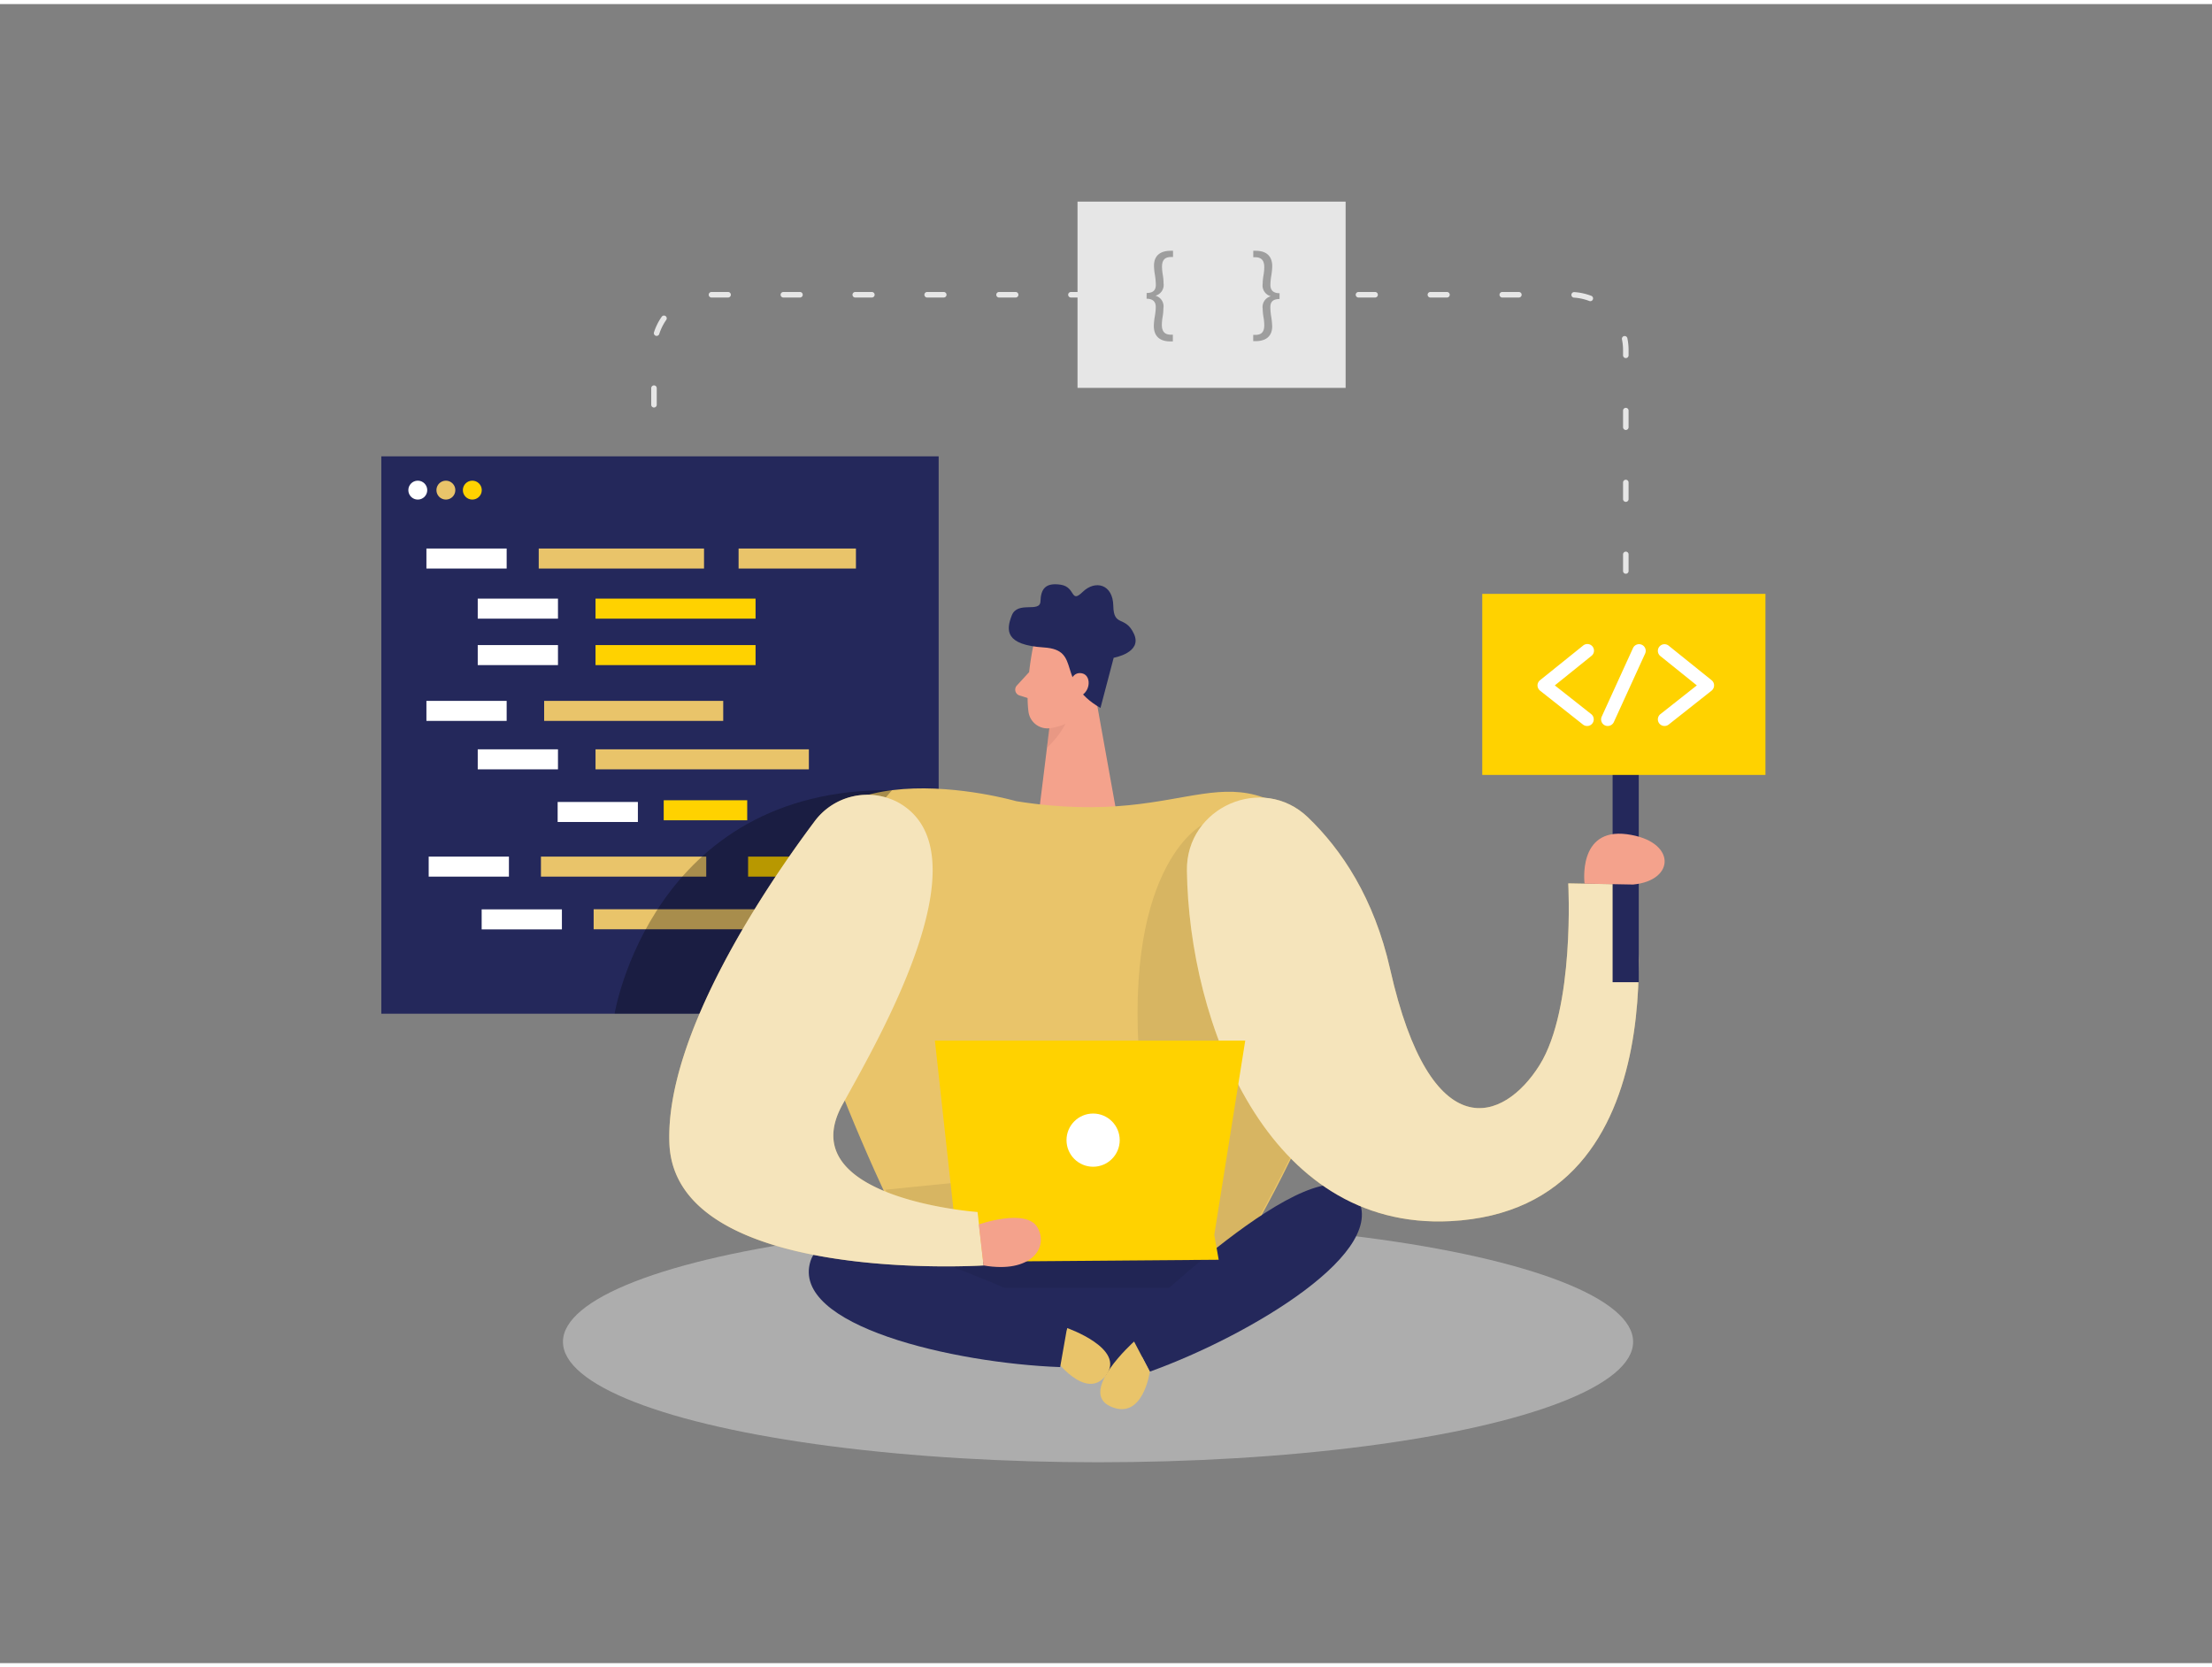 <svg id="Layer_1" data-name="Layer 1" xmlns="http://www.w3.org/2000/svg" viewBox="0 0 400 300" width="406" height="306" class="illustration styles_illustrationTablet__1DWOa"><rect x="0" y="0" width="400" height="300" fill="#808080" stroke="none"/><path d="M118.26,98.45V62.51a10,10,0,0,1,10-9.95H284A10,10,0,0,1,294,62.51v55.62" fill="none" stroke="#e6e6e6" stroke-linecap="round" stroke-linejoin="round" stroke-dasharray="3 10"></path><rect x="194.85" y="35.72" width="48.48" height="33.68" fill="#e6e6e6"></rect><path d="M207.35,52.24c1.46,0,1.66-.8,1.66-1.52a12.5,12.5,0,0,0-.16-1.72,10.88,10.88,0,0,1-.17-1.7c0-1.89,1.23-2.69,3-2.69h.44v1.13h-.37c-1.21,0-1.62.66-1.62,1.76a9.24,9.24,0,0,0,.14,1.46,9.73,9.73,0,0,1,.14,1.56,2,2,0,0,1-1.47,2.21v0A2,2,0,0,1,210.38,55a9.5,9.5,0,0,1-.14,1.55A9.6,9.6,0,0,0,210.1,58c0,1.15.47,1.78,1.62,1.78h.37V61h-.44c-1.7,0-3-.74-3-2.81a10.75,10.75,0,0,1,.17-1.68A11.52,11.52,0,0,0,209,54.8c0-.63-.2-1.52-1.66-1.52Z" fill="#9e9e9e"></path><path d="M231.38,53.33c-1.46,0-1.66.8-1.66,1.51a12.36,12.36,0,0,0,.16,1.72,12.38,12.38,0,0,1,.17,1.71c0,1.88-1.23,2.68-3,2.68h-.43V59.82H227c1.21,0,1.62-.65,1.62-1.76a9.12,9.12,0,0,0-.14-1.45,9.94,9.94,0,0,1-.15-1.56,2,2,0,0,1,1.48-2.22v0a2,2,0,0,1-1.48-2.23,9.49,9.49,0,0,1,.15-1.56,9.37,9.37,0,0,0,.14-1.48c0-1.14-.47-1.78-1.62-1.78h-.37V44.61h.43c1.7,0,3,.74,3,2.81a11.81,11.81,0,0,1-.17,1.68,11.8,11.8,0,0,0-.16,1.66c0,.64.2,1.52,1.66,1.52Z" fill="#9e9e9e"></path><rect x="68.95" y="81.78" width="100.79" height="100.79" fill="#24285b"></rect><rect x="98.4" y="126" width="32.38" height="3.62" fill="#e9c46a"></rect><rect x="107.69" y="115.91" width="28.94" height="3.62" fill="#ffd200"></rect><rect x="135.28" y="154.16" width="15.1" height="3.62" fill="#ffd200"></rect><rect x="120.02" y="143.97" width="15.1" height="3.62" fill="#ffd200"></rect><rect x="107.69" y="134.76" width="38.58" height="3.62" fill="#e9c46a"></rect><rect x="86.39" y="134.76" width="14.51" height="3.62" fill="#fff"></rect><rect x="100.84" y="144.28" width="14.51" height="3.62" fill="#fff"></rect><rect x="87.1" y="163.7" width="14.51" height="3.62" fill="#fff"></rect><rect x="77.11" y="126" width="14.51" height="3.62" fill="#fff"></rect><circle cx="75.55" cy="87.89" r="1.71" fill="#fff"></circle><circle cx="80.63" cy="87.89" r="1.71" fill="#e9c46a"></circle><circle cx="85.41" cy="87.89" r="1.71" fill="#ffd200"></circle><rect x="77.11" y="98.45" width="14.51" height="3.62" fill="#fff"></rect><rect x="86.39" y="107.51" width="14.51" height="3.62" fill="#fff"></rect><rect x="107.69" y="107.51" width="28.94" height="3.62" fill="#ffd200"></rect><rect x="86.39" y="115.91" width="14.51" height="3.62" fill="#fff"></rect><rect x="97.42" y="98.45" width="29.89" height="3.62" fill="#e9c46a"></rect><rect x="77.52" y="154.16" width="14.51" height="3.62" fill="#fff"></rect><rect x="97.82" y="154.16" width="29.89" height="3.62" fill="#e9c46a"></rect><rect x="107.35" y="163.68" width="29.89" height="3.62" fill="#e9c46a"></rect><rect x="133.56" y="98.45" width="21.22" height="3.62" fill="#e9c46a"></rect><polygon points="196.85 118.13 202.1 147.32 187.6 148.4 190.5 124.99 196.85 118.13" fill="#f4a28c"></polygon><path d="M189.89,128.63a8.12,8.12,0,0,0,4-2.49s-.09,4.14-4.55,8.32Z" fill="#ce8172" opacity="0.31"></path><path d="M186.76,116.5s-1.4,6.76-.78,11.44a3.46,3.46,0,0,0,3.91,3c2.35-.34,5.43-1.49,6.62-5l2.75-5.75a6.2,6.2,0,0,0-1.94-6.9C193.78,110,187.4,112.34,186.76,116.5Z" fill="#f4a28c"></path><path d="M186.1,120.8l-2.22,2.42a1.1,1.1,0,0,0,.48,1.8l2.57.81Z" fill="#f4a28c"></path><path d="M199,127.28l2.39-9.08s5.24-.89,3.67-4.31-3.67-1.15-3.74-5.08-3.26-4.72-5.53-2.52-1.21-.88-4-1.3-3.57.83-3.64,3-4.13-.15-5.19,2.56-1.2,5.34,5.82,5.79S190.76,122.54,199,127.28Z" fill="#24285b"></path><path d="M193.36,123.22s.36-2.63,2.32-2.2,1.46,4.25-1.28,4.29Z" fill="#f4a28c"></path><ellipse cx="198.56" cy="241.9" rx="96.76" ry="21.78" fill="#e6e6e6" opacity="0.45"></ellipse><path d="M183.78,144.14s-40.92-11.82-40.73,17.9c.15,22.45,25.33,70.11,25.33,70.11h52s39.45-60.51,20.26-80S217.05,149.42,183.78,144.14Z" fill="#e9c46a"></path><polygon points="168.3 239.43 199.94 247.96 228.01 233.72 232.27 226.12 203.98 226.12 158.97 226.12 168.3 239.43" fill="#24285b"></polygon><path d="M217.44,148.4S202.1,156.1,206.5,196c1.24,11.23-2.52,14-2.52,14l-43.85,4.39,8.25,17.75h52S243.2,195,245,175.87,217.44,148.4,217.44,148.4Z" opacity="0.08"></path><path d="M193,239.42s10.65,3.73,7,8.54-9.44-3.18-9.44-3.18Z" fill="#e9c46a"></path><path d="M193.28,237.56s-43-22-46.71-10.28,26,18.49,45.14,19.19Z" fill="#24285b"></path><path d="M203.73,239.29s34.33-34,41.37-24-19.14,25.51-37.17,32Z" fill="#24285b"></path><path d="M205.08,241.85s-10.17,9.06-4.28,11.73,7.13-6.29,7.13-6.29Z" fill="#e9c46a"></path><path d="M214.63,156.68c-.16-11.45,13.65-17.54,21.9-9.61,6.05,5.82,11.95,14.55,14.86,27.49,7.35,32.59,20.56,27.6,27,17.32S283.59,159,283.59,159l11.73.22s10.07,58.68-33.06,60.86C229.06,221.75,215,184.13,214.63,156.68Z" fill="#e9c46a"></path><path d="M214.63,156.68c-.16-11.45,13.65-17.54,21.9-9.61,6.05,5.82,11.95,14.55,14.86,27.49,7.35,32.59,20.56,27.6,27,17.32S283.59,159,283.59,159l11.73.22s10.07,58.68-33.06,60.86C229.06,221.75,215,184.13,214.63,156.68Z" fill="#fff" opacity="0.54"></path><rect x="291.61" y="135.32" width="4.73" height="41.55" fill="#24285b"></rect><polygon points="172.73 220.85 169.06 187.43 225.18 187.43 219.58 222.56 220.38 227.06 172.14 227.44 172.73 220.85" fill="#ffd200"></polygon><path d="M111.14,182.56s6.74-40.93,50.17-40.41l-34.83,40.41Z" opacity="0.28"></path><circle cx="197.67" cy="205.43" r="4.81" fill="#fff"></circle><path d="M162.36,144.33a11.89,11.89,0,0,0-15.12,3.54c-8.54,11.41-27,38.54-26.19,58.22,1.1,25.55,56.82,22,56.82,22l-1.1-9.66S143,216,152.32,199.05C158.65,187.52,178.76,153.32,162.36,144.33Z" fill="#e9c46a"></path><path d="M162.36,144.33a11.89,11.89,0,0,0-15.12,3.54c-8.54,11.41-27,38.54-26.19,58.22,1.1,25.55,56.82,22,56.82,22l-1.1-9.66S143,216,152.32,199.05C158.65,187.52,178.76,153.32,162.36,144.33Z" fill="#fff" opacity="0.54"></path><path d="M286.54,159.05s-1.32-10.12,7.64-8.94,8.88,8.37,1.14,9.1Z" fill="#f4a28c"></path><rect x="268.04" y="106.65" width="51.21" height="32.74" fill="#ffd200"></rect><path d="M287,130.54a1.2,1.2,0,0,1-.74-.25l-7.77-6.14a1.24,1.24,0,0,1-.46-.94,1.22,1.22,0,0,1,.45-.94l7.77-6.25a1.2,1.2,0,1,1,1.5,1.87l-6.59,5.31,6.59,5.2a1.21,1.21,0,0,1,.19,1.69A1.17,1.17,0,0,1,287,130.54Z" fill="#fff"></path><path d="M301,130.54a1.2,1.2,0,0,1-.75-2.14l6.59-5.2-6.6-5.31a1.21,1.21,0,0,1-.18-1.69,1.2,1.2,0,0,1,1.69-.18l7.77,6.25a1.18,1.18,0,0,1,.44.94,1.23,1.23,0,0,1-.45.94l-7.77,6.14A1.2,1.2,0,0,1,301,130.54Z" fill="#fff"></path><path d="M290.73,130.54a1.23,1.23,0,0,1-.49-.1,1.2,1.2,0,0,1-.6-1.59l5.66-12.4a1.2,1.2,0,0,1,2.19,1l-5.66,12.39A1.22,1.22,0,0,1,290.73,130.54Z" fill="#fff"></path><path d="M177,220.67s8.56-3,10.61.55-1,8.38-9.76,6.87Z" fill="#f4a28c"></path></svg>
